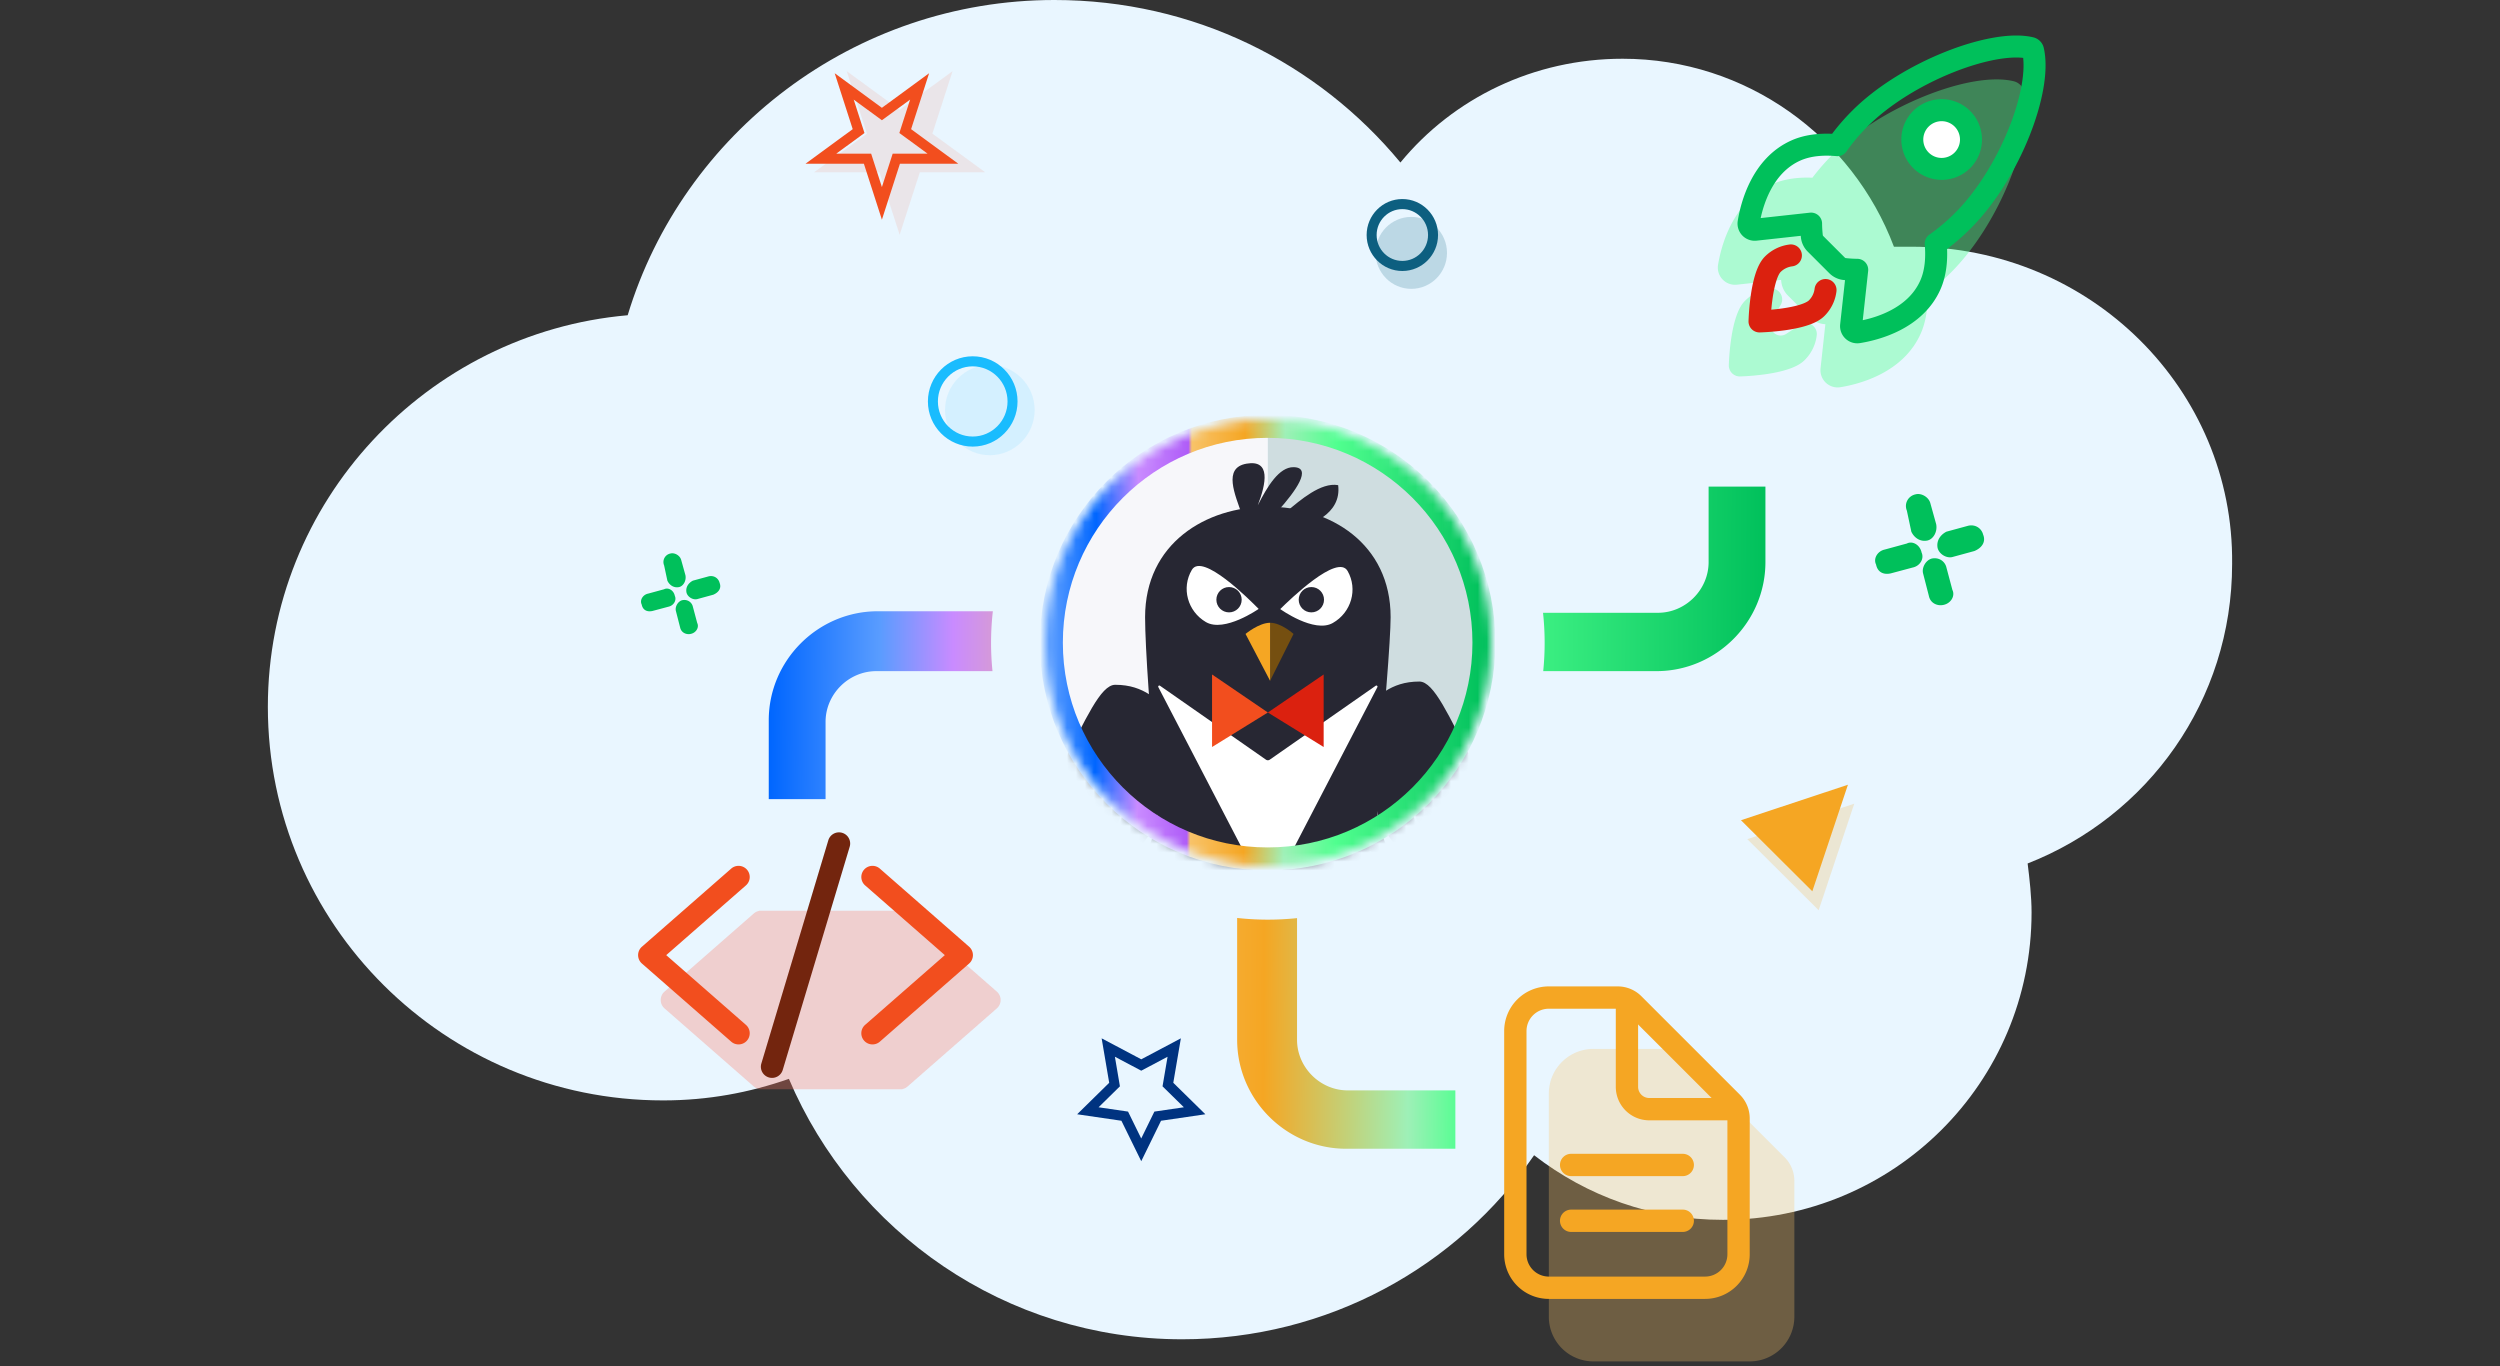 <svg xmlns="http://www.w3.org/2000/svg" fill="none" viewBox="0 0 280 153">
  <rect x="0" y="0" width="280" height="153" fill="#333333" stroke="none"/>
  <defs/>
  <path fill="#E9F6FF" d="M214.102 27.632h-1.982c-4.624-12.281-16.516-21.053-30.39-21.053-9.91 0-18.939 4.386-24.884 11.623C147.596 7.018 133.723 0 118.087 0 95.625 0 76.466 14.912 70.3 35.307 47.838 37.281 30 56.14 30 79.167c0 24.342 19.82 44.079 44.264 44.079 5.065 0 9.69-.878 14.094-2.413C95.625 137.939 112.582 150 132.4 150c16.296 0 30.831-8.114 39.419-20.614 5.946 4.605 13.213 7.237 21.141 7.237 19.159 0 34.575-15.351 34.575-34.43 0-1.754-.221-3.728-.441-5.483 13.433-5.263 22.903-18.201 22.903-33.552.22-19.518-15.856-35.526-35.896-35.526z"/>
  <path fill="url(#paint0_linear)" d="M172.84 75.168a31.285 31.285 0 00-.021-6.536h12.869c3.096 0 5.676-2.58 5.676-5.676V54.5h6.364v8.456c0 6.708-5.504 12.212-12.212 12.212H172.84z" style="mix-blend-mode:multiply"/>
  <path fill="url(#paint1_linear)" d="M138.56 102.811a31.255 31.255 0 006.708.019v13.618c0 3.096 2.58 5.676 5.676 5.676H163v6.536h-12.228c-6.708 0-12.212-5.504-12.212-12.212v-13.637z" style="mix-blend-mode:multiply"/>
  <path fill="url(#paint2_linear)" d="M111.16 75.168H98.14c-3.096 0-5.676 2.58-5.676 5.676V89.5H86.1v-8.828c0-6.708 5.504-12.212 12.212-12.212H111.2a31.347 31.347 0 00-.04 6.708z" style="mix-blend-mode:multiply"/>
  <path fill="#1ABCFE" d="M108.945 39.904c-2.767 0-5.02 2.27-5.02 5.058s2.253 5.058 5.02 5.058c2.768 0 5.02-2.27 5.02-5.058 0-2.789-2.25-5.058-5.02-5.058zm0 8.988c-2.152 0-3.9-1.764-3.9-3.93 0-2.166 1.748-3.93 3.9-3.93s3.9 1.764 3.9 3.93c0 2.166-1.748 3.93-3.9 3.93z"/>
  <path fill="#1ABCFE" d="M110.862 40.868c-2.767 0-5.019 2.27-5.019 5.058s2.252 5.058 5.019 5.058c2.768 0 5.02-2.27 5.02-5.058s-2.25-5.058-5.02-5.058z" opacity=".1"/>
  <path fill="#003380" d="M127.82 130.054l2.216-4.53 4.964-.726-3.591-3.526.848-4.979-4.435 2.35-4.438-2.35.846 4.979-3.589 3.526 4.957.726 2.222 4.53zm-2.389-8.387l-.562-3.312 2.951 1.563 2.948-1.561-.564 3.312 2.389 2.346-3.302.483-1.474 3.012-1.477-3.012-3.299-.483 2.39-2.348z"/>
  <path fill="#F24E1E" d="M100.76 26.293l2.262-6.997h7.322l-5.919-4.326 2.26-6.995-5.925 4.324-5.922-4.324 2.26 6.995-5.92 4.323H98.5l2.26 7z" opacity=".1"/>
  <path fill="#F24E1E" d="M98.773 24.604l2.019-6.265h6.536l-5.284-3.874 2.017-6.263-5.288 3.872-5.287-3.872 2.018 6.263-5.284 3.871h6.535l2.018 6.268zm-1.953-9.708l-1.204-3.74 3.157 2.312 3.159-2.313-1.205 3.741 3.16 2.315H99.98l-1.207 3.74-1.205-3.74h-3.907l3.16-2.315z"/>
  <path fill="#0D5F80" d="M162.065 28.322c0-2.222-1.794-4.03-3.999-4.03-2.206 0-3.999 1.808-3.999 4.03 0 2.222 1.793 4.03 3.999 4.03 2.205 0 3.999-1.808 3.999-4.03z" opacity=".2"/>
  <path fill="#0D5F80" d="M161.061 26.322c0-2.222-1.794-4.03-3.999-4.03s-3.999 1.808-3.999 4.03c0 2.222 1.794 4.03 3.999 4.03s3.999-1.808 3.999-4.03zm-3.999 2.901c-1.588 0-2.879-1.302-2.879-2.901 0-1.6 1.291-2.901 2.879-2.901 1.587 0 2.879 1.301 2.879 2.9 0 1.6-1.292 2.902-2.879 2.902z"/>
  <path fill="#00C05B" d="M80.594 65.279c.243.598-.12 1.087-.714 1.331l-1.793.49c-.486.121-1.079-.246-1.2-.734-.122-.612.242-1.087.714-1.332l1.794-.489c.606-.122 1.078.244 1.2.734zM76.171 70.265L75.7 68.43c-.121-.476.23-1.087.715-1.21.594-.122 1.08.245 1.187.734l.486 1.82c.243.49-.121 1.101-.729 1.224-.472.109-1.065-.122-1.187-.734zM75.579 66.732c.229.49-.122 1.1-.728 1.223l-1.78.476c-.607.136-1.08-.109-1.2-.72-.243-.49.121-1.1.714-1.224l1.794-.489c.472-.244 1.078.123 1.2.734zM76.296 62.725l.472 1.698c.121.611-.23 1.223-.715 1.331-.594.122-1.08-.231-1.308-.72l-.365-1.712a.971.971 0 01.715-1.33c.486-.124 1.08.243 1.2.733zM222.114 59.885c.334.822-.167 1.494-.983 1.83l-2.466.673c-.667.168-1.483-.337-1.651-1.009-.166-.84.334-1.494.984-1.83l2.466-.673c.834-.168 1.483.335 1.65 1.009zM216.033 66.74l-.649-2.521c-.167-.655.315-1.494.983-1.663.817-.168 1.484.336 1.633 1.008l.667 2.504c.334.673-.166 1.514-1.002 1.682-.649.15-1.465-.168-1.632-1.01zM215.217 61.883c.315.673-.167 1.514-1.001 1.681l-2.448.655c-.834.187-1.483-.15-1.649-.99-.335-.673.166-1.513.982-1.682l2.466-.673c.649-.335 1.483.169 1.65 1.01zM216.203 56.373l.649 2.335c.167.84-.315 1.682-.983 1.831-.817.168-1.484-.318-1.799-.99l-.501-2.354c-.334-.822.167-1.663.983-1.831.668-.17 1.484.335 1.651 1.009z"/>
  <path fill="#F5A623" d="M207.679 90.01l-3.989 11.936-7.991-7.961 11.98-3.975z" opacity=".2"/>
  <path fill="#F5A623" d="M206.969 87.889l-3.989 11.935-7.991-7.96 11.98-3.975z"/>
  <path fill="#FA7360" d="M101.07 102v.025c.206.042.404.136.573.284l10 8.75a1.25 1.25 0 010 1.882l-10 8.75a1.244 1.244 0 01-.573.284V122H85v-.025a1.247 1.247 0 01-.573-.284l-10-8.75a1.252 1.252 0 010-1.882l10-8.75c.17-.148.367-.242.573-.284V102h16.07z" opacity=".3"/>
  <path fill="#F24E1E" d="M83.66 97.402a1.25 1.25 0 01-.118 1.764l-8.925 7.809 8.925 7.809a1.25 1.25 0 01-1.647 1.882l-10-8.75a1.25 1.25 0 010-1.882l10-8.75a1.25 1.25 0 011.764.118zM96.778 97.402a1.25 1.25 0 011.764-.118l10 8.75a1.253 1.253 0 010 1.882l-10 8.75a1.25 1.25 0 01-1.647-1.882l8.925-7.809-8.925-7.81a1.25 1.25 0 01-.117-1.763z"/>
  <path fill="#73250E" d="M95.166 94.834a1.25 1.25 0 10-2.395-.719l-7.5 25a1.25 1.25 0 102.395.719l7.5-25z"/>
  <path fill="#F8C369" fill-rule="evenodd" d="M178.469 117.477a4.998 4.998 0 00-5 5v25a4.996 4.996 0 005 5h17.499a5 5 0 005-5v-15.215c0-.995-.395-1.948-1.098-2.651l-11.036-11.036a3.748 3.748 0 00-2.651-1.098h-7.714z" clip-rule="evenodd" opacity=".3"/>
  <path fill="#F5A623" fill-rule="evenodd" d="M173.469 110.477a4.998 4.998 0 00-5 5v25a4.996 4.996 0 005 5h17.499a5 5 0 005-5v-15.215c0-.995-.395-1.948-1.098-2.651l-11.036-11.036a3.748 3.748 0 00-2.651-1.098h-7.714zm-1.768 3.232a2.498 2.498 0 011.768-.732h7.714c.332 0 .649.131.884.366l11.036 11.036c.234.234.365.552.366.883v15.215a2.5 2.5 0 01-2.501 2.5h-17.499a2.5 2.5 0 01-2.5-2.5v-25a2.5 2.5 0 01.732-1.768z" clip-rule="evenodd"/>
  <path fill="#F5A623" fill-rule="evenodd" d="M182.219 111.102c.69 0 1.25.559 1.25 1.25v9.375a1.25 1.25 0 001.25 1.25h9.375a1.25 1.25 0 110 2.5h-9.375a3.747 3.747 0 01-3.75-3.75v-9.375c0-.691.559-1.25 1.25-1.25zM174.718 130.477c0-.691.56-1.25 1.25-1.25h12.5a1.25 1.25 0 110 2.5h-12.5c-.69 0-1.25-.56-1.25-1.25zM174.718 136.727c0-.69.56-1.25 1.25-1.25h12.5a1.25 1.25 0 110 2.5h-12.5c-.69 0-1.25-.56-1.25-1.25z" clip-rule="evenodd"/>
  <mask id="a" width="50" height="50" x="117" y="47" maskUnits="userSpaceOnUse">
    <path fill="#ffffff" d="M142 97c13.807 0 25-11.193 25-25s-11.193-25-25-25-25 11.193-25 25 11.193 25 25 25z"/>
  </mask>
  <g mask="url(#a)">
    <path fill="#F7F7FA" fill-rule="evenodd" d="M142 97c-13.379 0-25-11.62-25-25s11.621-25 25-25" clip-rule="evenodd"/>
    <path fill="#CFDDE0" fill-rule="evenodd" d="M142 47c13.379 0 25 11.62 25 25s-11.621 25-25 25" clip-rule="evenodd"/>
    <path fill="#272733" d="M155.75 69.125c0 4.679-2.75 36.051-5 40.364 0 0-1.768 1.636-3.938 1.636-1.533 0-3.267-1.25-4.718-1.25-1.549 0-3.482 1.25-5.156 1.25-2.112 0-3.813-1.636-3.813-1.636-2.5-4.688-4.875-33.902-4.875-40.364 0-8.25 6.785-12.375 13.75-12.375s13.75 4.125 13.75 12.375z"/>
    <path fill="#272733" d="M176.375 100.538c-10.743-8.576-14.106-24.205-17.405-24.205-3.298 0-4.749 1.805-6.543 3.278-1.794 1.473-5.014 5.191-3.381 10.508 1.633 5.317 7.117 6.178 7.117 6.178-1.391-1.668-1.946-5.466-1.946-5.466 1.364 5.307 7.102 6.824 7.102 6.824-2.025-2.375-3.264-7.205-3.264-7.205 3.921 8.843 10.01 8.79 10.01 8.79-3.035-2.842-5.796-9.242-5.796-9.242 4.397 8.074 14.106 10.54 14.106 10.54zM121.607 90.36s-2.762 6.4-5.796 9.242c0 0 6.089.054 10.01-8.79 0 0-1.239 4.832-3.264 7.206 0 0 5.738-1.517 7.102-6.825 0 0-.555 3.8-1.946 5.466 0 0 5.484-.86 7.117-6.177 1.633-5.317-1.588-9.035-3.382-10.508-1.793-1.473-3.245-3.278-6.543-3.278S118.243 92.325 107.5 100.9c0 0 9.709-2.466 14.107-10.54z"/>
    <path fill="#fff" d="M129.734 76.962c-.06-.116.075-.235.183-.16l11.868 8.28c.129.09.301.09.43 0l11.868-8.28c.108-.075.243.044.183.16l-11.641 22.413-.308.442a.386.386 0 01-.634 0l-.308-.442-11.641-22.413z"/>
    <path fill="#F24E1E" d="M135.75 75.54L142 79.8l-6.25 3.866V75.54z"/>
    <path fill="#DB210F" d="M142.001 79.8l6.249-4.258v8.124l-6.249-3.866z"/>
    <path fill="#754F10" d="M142.25 76.25l2.625-5.25s-1.375-1.25-2.625-1.25"/>
    <path fill="#F5A623" d="M142.25 69.75c-1.25 0-2.75 1.25-2.75 1.25l2.75 5.25"/>
    <path fill="#fff" d="M149.267 69.778c-2.085 1.177-5.881-1.562-5.881-1.562 1.056-1.04 6.411-6.254 7.547-4.262 1.164 2.04.418 4.647-1.666 5.824zM135.066 69.674c-2.066-1.207-2.774-3.825-1.58-5.847 1.166-1.977 6.442 3.318 7.483 4.372 0 0-3.837 2.682-5.903 1.475z"/>
    <circle cx="146.873" cy="67.168" r="1.418" fill="#272733"/>
    <circle cx="137.651" cy="67.168" r="1.418" fill="#272733"/>
    <path fill="#272733" d="M148.125 57.947c1.196-.837 1.949-1.997 1.75-3.609-1.93-.356-4.277 1.706-5.75 2.932-.272-.014-.725-.04-1-.04 1.998-2.225 3.888-4.884 1.75-4.907-1.61-.018-2.914 2.128-4 4.263.94-2.456 1.468-5.12-1.25-4.658-2.694.457-1.295 3.468-.5 5.79l9 .229z"/>
    <path stroke="url(#paint3_linear)" stroke-miterlimit="10" stroke-width="2.578" d="M141.976 96.202c13.379 0 24.226-10.846 24.226-24.226 0-13.38-10.847-24.226-24.226-24.226-13.38 0-24.226 10.846-24.226 24.226 0 13.38 10.846 24.226 24.226 24.226z"/>
  </g>
  <g fill="#50FF8F" opacity=".4">
    <path d="M226.701 10.284v-.007a1.578 1.578 0 00-1.166-1.178c-2.295-.56-5.905.037-9.906 1.639-4.032 1.617-7.81 4.004-10.364 6.563a24.789 24.789 0 00-2.276 2.605c-1.719-.077-3.234.168-4.51.725-4.447 1.956-5.717 6.965-6.055 9.02a1.92 1.92 0 00.495 1.636 1.92 1.92 0 001.599.598h.01l4.954-.54.018.174c.064.603.333 1.166.762 1.595l2.418 2.42c.428.43.991.699 1.595.762l.165.018-.539 4.947v.01a1.926 1.926 0 002.215 2.097c2.068-.332 7.074-1.587 9.025-6.057.552-1.268.796-2.777.728-4.493a24.195 24.195 0 002.614-2.276c2.575-2.561 4.97-6.309 6.57-10.283 1.594-3.955 2.194-7.592 1.648-9.975z"/>
    <path d="M202.401 36.189a1.232 1.232 0 00-.847.206c-.492.336-.986.669-1.485.993-1.01.656-2.218-.496-1.618-1.54l.936-1.617a1.229 1.229 0 00-.48-1.804 1.233 1.233 0 00-.687-.115 4.716 4.716 0 00-2.744 1.345c-.282.283-1.139 1.14-1.601 4.41a27.679 27.679 0 00-.248 2.831 1.237 1.237 0 00.754 1.167c.151.064.314.097.479.097h.03a27.684 27.684 0 002.834-.246c3.271-.462 4.129-1.32 4.411-1.602a4.658 4.658 0 001.339-2.753 1.23 1.23 0 00-1.073-1.372z"/>
  </g>
  <path fill="#fff" d="M221.428 15.23a3.966 3.966 0 11-7.933 0 3.966 3.966 0 017.933 0z"/>
  <path fill="#00C05B" fill-rule="evenodd" d="M223.218 4.229c1.653-.293 3.235-.358 4.519-.045a1.57 1.57 0 011.168 1.192c.301 1.323.239 2.918-.055 4.584-.298 1.686-.849 3.528-1.594 5.376-1.485 3.684-3.789 7.51-6.566 10.273a23.954 23.954 0 01-2.617 2.276c.06 1.512-.112 3.076-.728 4.49l-.001.002c-.999 2.284-2.797 3.718-4.53 4.608-1.728.888-3.465 1.276-4.495 1.442a1.927 1.927 0 01-2.222-2.095l.001-.01.543-4.946c-.055-.005-.11-.01-.165-.017a2.63 2.63 0 01-1.597-.764l-.003-.003-2.407-2.407-.004-.004a2.635 2.635 0 01-.764-1.596l-.018-.173-4.95.543-.009.001a1.925 1.925 0 01-2.096-2.225v-.002c.169-1.027.559-2.76 1.448-4.487.892-1.731 2.325-3.529 4.607-4.532l.004-.002c1.414-.617 2.987-.79 4.509-.723a23.744 23.744 0 012.274-2.608c2.77-2.768 6.655-5.071 10.363-6.555 1.861-.745 3.708-1.295 5.385-1.593zm-4.47 3.881c-3.487 1.396-7.062 3.538-9.538 6.012l-.003.003a21.405 21.405 0 00-2.41 2.847c-.254.358-.68.555-1.117.515-1.5-.135-2.888-.008-4.007.48-1.605.706-2.681 1.995-3.406 3.403-.558 1.084-.885 2.195-1.072 3.055l5.512-.605a1.232 1.232 0 011.367 1.213c.004.43.03.858.077 1.285l.002.013a.163.163 0 00.048.1l.005.006 2.417 2.417.005.005a.169.169 0 00.116.05c.423.047.849.073 1.276.077a1.231 1.231 0 011.213 1.367l-.605 5.509c.86-.185 1.973-.51 3.06-1.069 1.408-.724 2.696-1.799 3.397-3.402.489-1.122.616-2.503.488-3.999-.038-.436.159-.86.517-1.113a21.37 21.37 0 002.854-2.41l.005-.004c2.488-2.474 4.629-5.996 6.021-9.45.694-1.72 1.19-3.396 1.453-4.884.213-1.206.263-2.237.172-3.049-.765-.086-1.76-.037-2.947.173-1.479.263-3.163.76-4.9 1.455zm-1.285 5.463a2.057 2.057 0 00-1.454 3.51l.001.001a2.048 2.048 0 002.239.446c.249-.103.476-.255.666-.446l.001-.001a2.051 2.051 0 00.446-2.24 2.053 2.053 0 00-1.899-1.27zm-2.512-1.703a4.518 4.518 0 016.688 2.03 4.518 4.518 0 01-.979 4.925 4.52 4.52 0 11-5.709-6.955z" clip-rule="evenodd"/>
  <path fill="#DB210F" fill-rule="evenodd" d="M201.804 28.458a1.232 1.232 0 01-1.073 1.373c-.494.061-.955.285-1.307.637-.119.12-.31.447-.498 1.064-.177.579-.31 1.267-.406 1.95-.06.426-.104.838-.137 1.203a24.08 24.08 0 001.204-.138c.683-.096 1.371-.228 1.949-.405.619-.19.945-.381 1.062-.499l.002-.002c.353-.35.577-.81.636-1.304a1.232 1.232 0 112.447.293 4.673 4.673 0 01-1.343 2.756c-.561.562-1.375.895-2.083 1.112-.75.23-1.578.384-2.326.49a27.662 27.662 0 01-2.766.243l-.048.002h-.019l-.032-1.231-1.232-.032.001-.006v-.014l.001-.047.007-.175a28.119 28.119 0 01.237-2.59c.105-.748.26-1.576.489-2.326.216-.709.55-1.523 1.11-2.085l.002-.002a4.705 4.705 0 012.75-1.34 1.232 1.232 0 011.373 1.073zm-4.738 7.544l-1.232-.032a1.235 1.235 0 001.264 1.263l-.032-1.231z" clip-rule="evenodd"/>
  <defs>
    <linearGradient id="paint0_linear" x1="86.1" x2="197.724" y1="91.584" y2="92.262" gradientUnits="userSpaceOnUse">
      <stop stop-color="#06F"/>
      <stop offset=".11" stop-color="#599CFF"/>
      <stop offset=".184" stop-color="#C98BFF"/>
      <stop offset=".341" stop-color="#F8C369"/>
      <stop offset=".498" stop-color="#F5A623"/>
      <stop offset=".643" stop-color="#9EF0B7"/>
      <stop offset=".698" stop-color="#50FF8F"/>
      <stop offset="1" stop-color="#00C05B"/>
    </linearGradient>
    <linearGradient id="paint1_linear" x1="86.1" x2="197.724" y1="91.584" y2="92.262" gradientUnits="userSpaceOnUse">
      <stop stop-color="#06F"/>
      <stop offset=".11" stop-color="#599CFF"/>
      <stop offset=".184" stop-color="#C98BFF"/>
      <stop offset=".341" stop-color="#F8C369"/>
      <stop offset=".498" stop-color="#F5A623"/>
      <stop offset=".643" stop-color="#9EF0B7"/>
      <stop offset=".698" stop-color="#50FF8F"/>
      <stop offset="1" stop-color="#00C05B"/>
    </linearGradient>
    <linearGradient id="paint2_linear" x1="86.1" x2="197.724" y1="91.584" y2="92.262" gradientUnits="userSpaceOnUse">
      <stop stop-color="#06F"/>
      <stop offset=".11" stop-color="#599CFF"/>
      <stop offset=".184" stop-color="#C98BFF"/>
      <stop offset=".341" stop-color="#F8C369"/>
      <stop offset=".498" stop-color="#F5A623"/>
      <stop offset=".643" stop-color="#9EF0B7"/>
      <stop offset=".698" stop-color="#50FF8F"/>
      <stop offset="1" stop-color="#00C05B"/>
    </linearGradient>
    <linearGradient id="paint3_linear" x1="117.75" x2="166.201" y1="71.979" y2="72.174" gradientUnits="userSpaceOnUse">
      <stop stop-color="#599CFF"/>
      <stop offset=".103" stop-color="#06F"/>
      <stop offset=".2" stop-color="#C98BFF"/>
      <stop offset=".315" stop-color="#AF5CF8"/>
      <stop offset=".323" stop-color="#F8C369"/>
      <stop offset=".446" stop-color="#F5A623"/>
      <stop offset=".539" stop-color="#9EF0B7"/>
      <stop offset=".659" stop-color="#50FF8F"/>
      <stop offset="1" stop-color="#00C05B"/>
    </linearGradient>
  </defs>
</svg>
